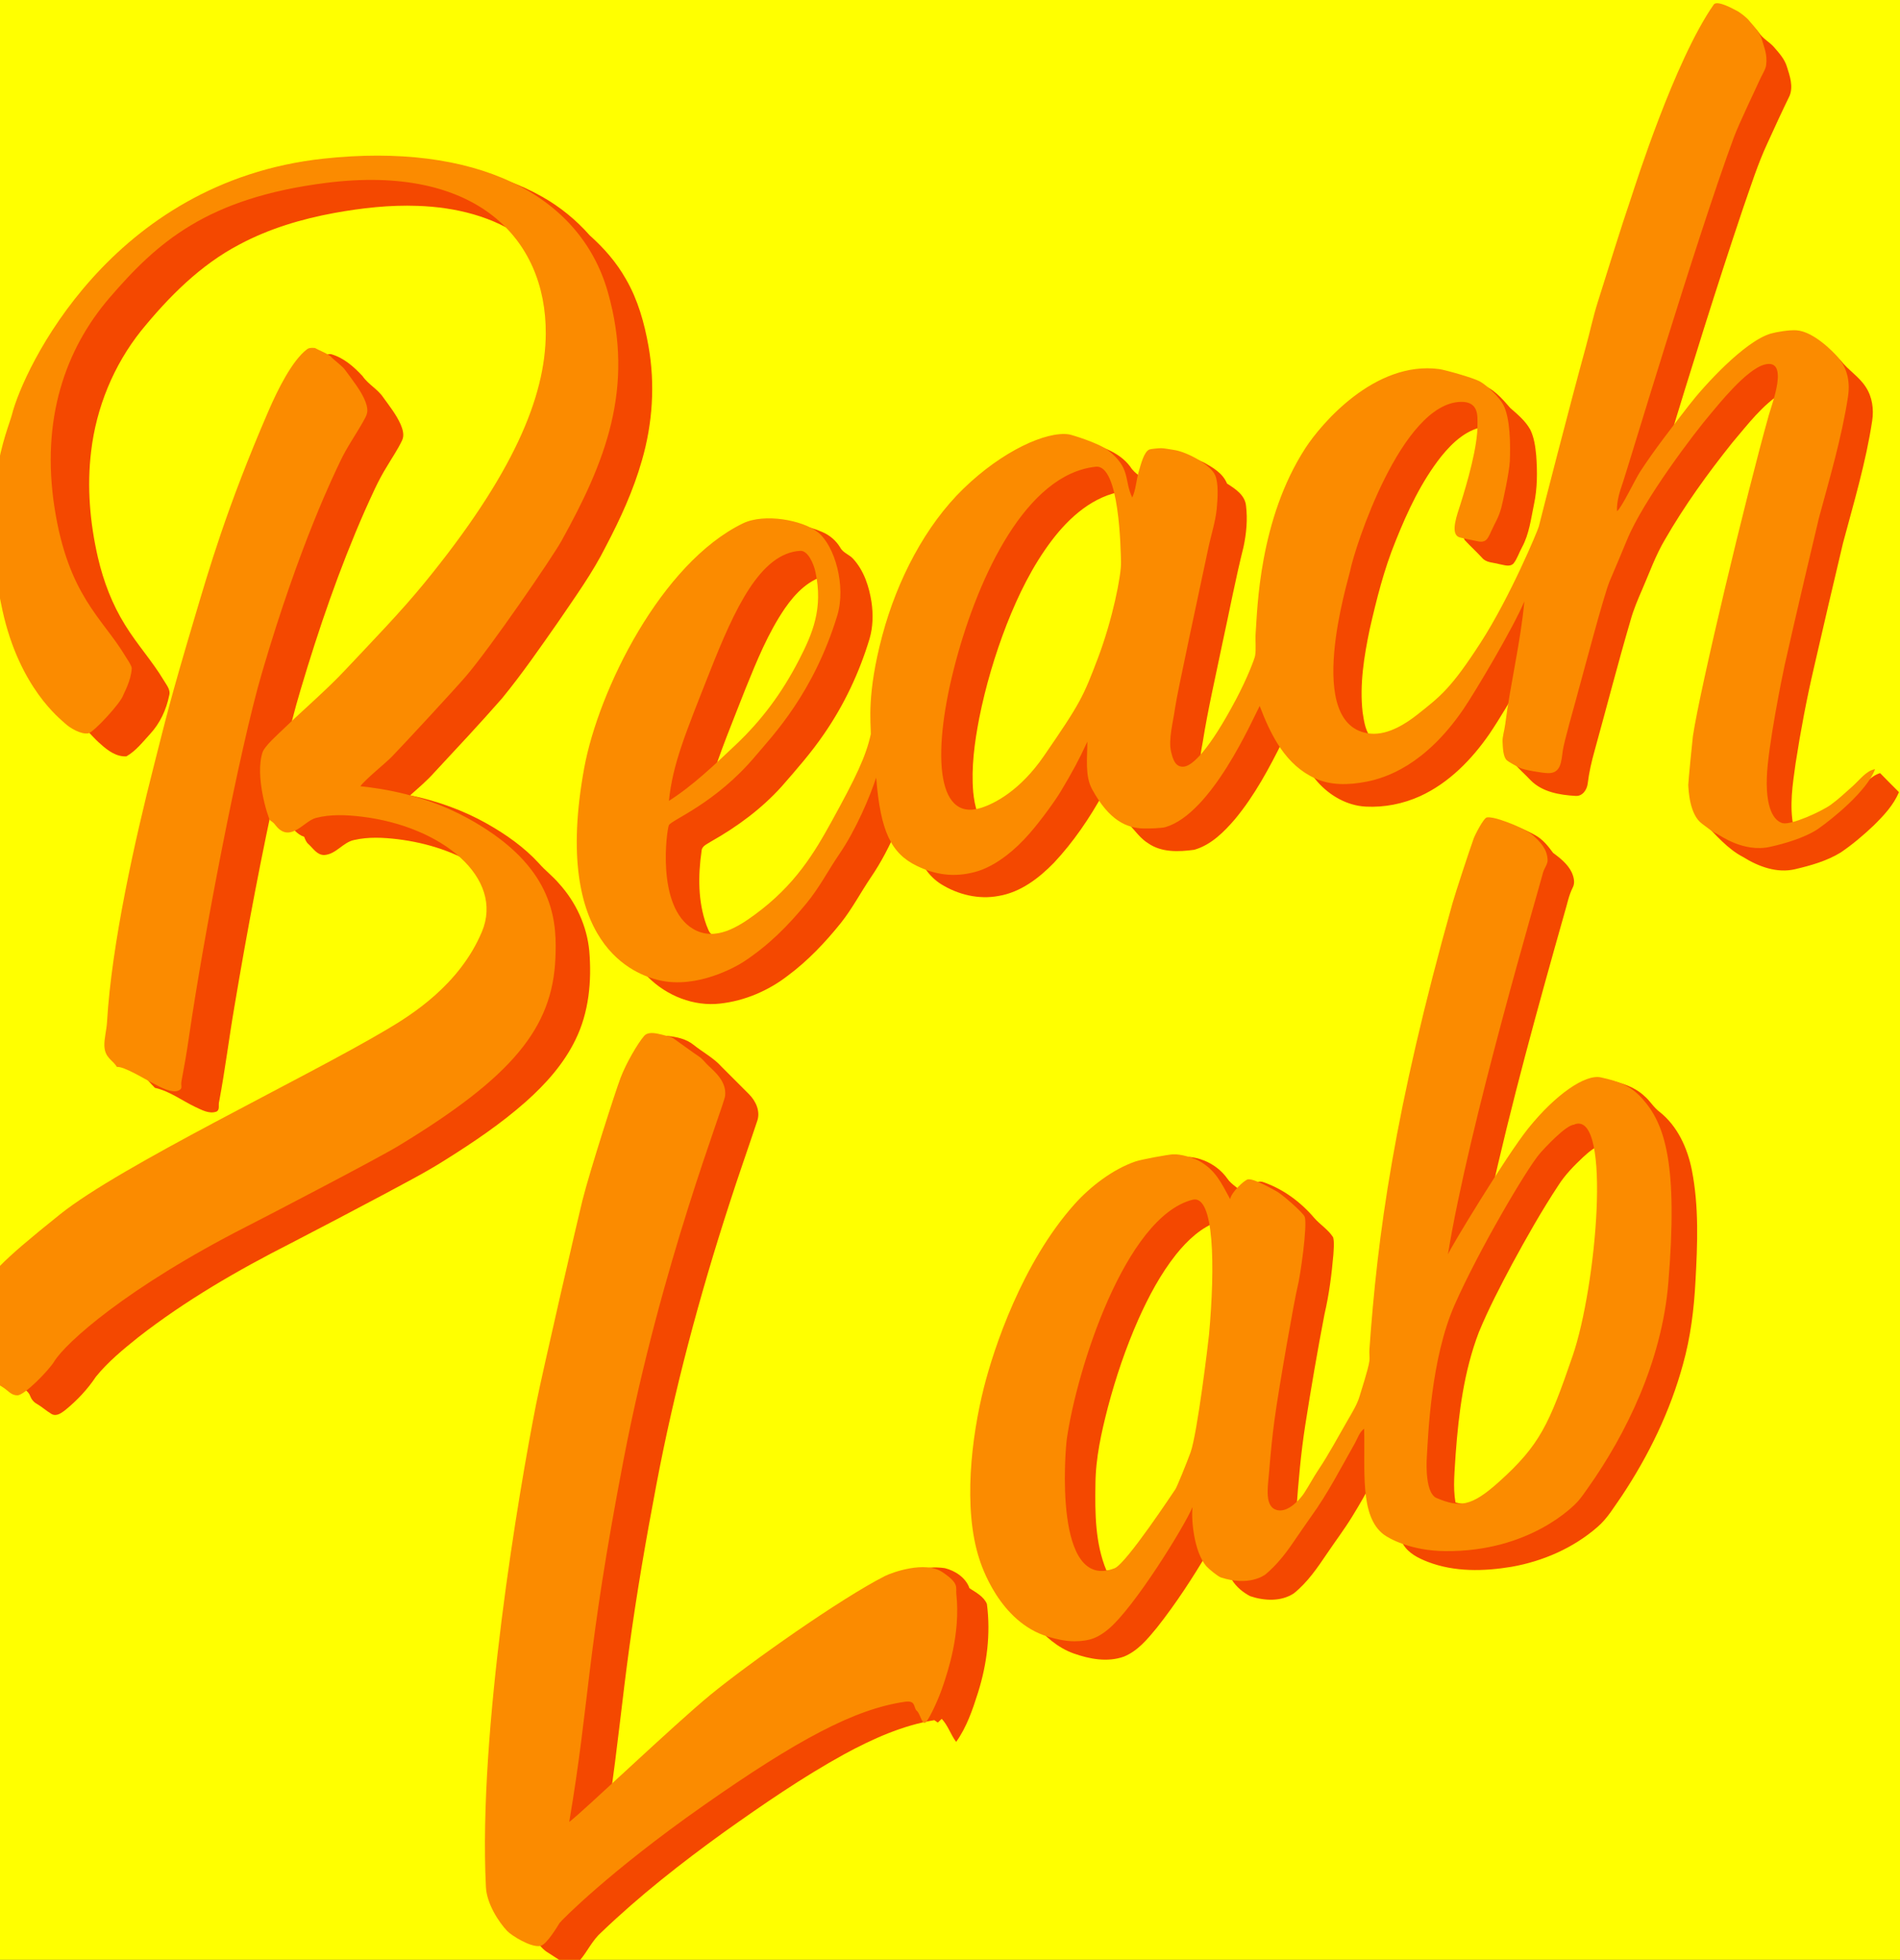 <?xml version="1.0" encoding="UTF-8" standalone="no"?>
<svg
   xmlns:dc="http://purl.org/dc/elements/1.1/"
   xmlns:cc="http://creativecommons.org/ns#"
   xmlns:rdf="http://www.w3.org/1999/02/22-rdf-syntax-ns#"
   xmlns:svg="http://www.w3.org/2000/svg"
   xmlns="http://www.w3.org/2000/svg"
   xmlns:sodipodi="http://sodipodi.sourceforge.net/DTD/sodipodi-0.dtd"
   xmlns:inkscape="http://www.inkscape.org/namespaces/inkscape"
   width="1142pt"
   height="1178pt"
   viewBox="0 0 1142 1178"
   version="1.1"
   id="svg2"
   inkscape:version="0.48.2 r9819"
   sodipodi:docname="Beach Lab summer.svg"
   inkscape:export-filename="/Users/Francisco/Desktop/Beach Lab summer.png"
   inkscape:export-xdpi="31.5382"
   inkscape:export-ydpi="31.5382">
  <rect x="0" y="0" width="1142" height="1178" fill="#333333" stroke="none"/>
  <defs
     id="defs16">
    <clipPath
       id="clipPath3053">
      <path
         id="path3055"
         d="m 0,850.394 1417.323,0 L 1417.323,0 0,0 0,850.394 z" />
    </clipPath>
  </defs>
  <sodipodi:namedview
     pagecolor="#ffffff"
     bordercolor="#666666"
     borderopacity="1"
     objecttolerance="10"
     gridtolerance="10"
     guidetolerance="10"
     inkscape:pageopacity="0"
     inkscape:pageshadow="2"
     inkscape:window-width="1199"
     inkscape:window-height="856"
     id="namedview14"
     showgrid="false"
     inkscape:zoom="0.39"
     inkscape:cx="734.3366"
     inkscape:cy="575.45389"
     inkscape:window-x="9"
     inkscape:window-y="1"
     inkscape:window-maximized="0"
     inkscape:current-layer="svg2" />
  <rect
     style="fill:#ffff00;fill-opacity:1;stroke:#000000;stroke-width:1.25;stroke-miterlimit:4;stroke-opacity:1;stroke-dasharray:none"
     id="rect3172"
     width="1692.157"
     height="1637.255"
     x="-107.843"
     y="-54.951"
     transform="scale(0.8,0.8)" />
  <g
     id="#ffffffff" />
  <g
     id="#000000ff"
     style="fill:#f44800;fill-opacity:1">
    <path
       fill="#000000"
       opacity="1.00"
       d=" M 1033.86 7.86 C 1034.97 6.00 1037.33 6.83 1038.98 7.31 C 1046.01 9.72 1052.80 13.58 1057.24 19.69 C 1059.61 23.32 1063.65 25.25 1066.42 28.50 C 1069.45 32.00 1072.68 35.58 1074.03 40.12 C 1075.80 45.67 1077.93 51.82 1075.66 57.54 C 1071.03 67.03 1066.63 76.64 1062.25 86.25 C 1056.45 98.69 1052.36 111.82 1047.82 124.74 C 1031.55 172.96 1016.49 221.57 1001.63 270.23 C 1010.64 258.72 1019.00 246.67 1028.83 235.82 C 1037.94 225.88 1047.54 216.16 1058.89 208.76 C 1066.15 203.81 1075.19 202.19 1083.84 202.44 C 1092.90 203.88 1100.13 210.37 1106.37 216.67 C 1110.85 222.47 1117.38 226.33 1121.38 232.55 C 1125.32 238.48 1126.35 245.93 1125.29 252.88 C 1121.51 277.87 1114.23 302.12 1107.73 326.49 C 1101.84 351.23 1096.08 376.00 1090.39 400.79 C 1085.90 420.00 1082.25 439.40 1079.24 458.89 C 1077.46 471.54 1075.39 484.53 1078.05 497.21 C 1086.56 495.27 1094.64 491.65 1102.14 487.23 C 1107.34 483.88 1111.77 479.51 1116.39 475.43 C 1120.72 471.60 1124.27 466.45 1130.05 464.69 C 1133.79 468.54 1137.57 472.35 1141.38 476.14 C 1138.08 483.99 1132.14 490.30 1126.16 496.19 C 1119.98 502.06 1113.45 507.59 1106.40 512.38 C 1098.02 517.52 1088.42 520.22 1078.93 522.45 C 1068.04 524.99 1056.97 520.90 1047.80 515.18 C 1038.39 510.31 1031.54 502.05 1024.22 494.64 C 1017.88 485.05 1018.48 472.87 1019.88 461.95 C 1021.42 438.61 1027.38 415.91 1032.26 393.13 C 1042.48 348.29 1053.24 303.57 1065.17 259.16 C 1067.14 251.27 1070.19 243.68 1071.66 235.67 C 1059.26 243.27 1050.47 255.22 1041.16 266.13 C 1026.37 284.65 1012.44 303.95 1000.61 324.51 C 995.06 333.90 991.43 344.22 987.10 354.18 C 984.45 360.30 981.80 366.43 980.04 372.88 C 972.42 398.80 965.71 424.99 958.49 451.03 C 956.66 457.56 955.11 464.16 954.30 470.91 C 953.86 474.67 951.23 478.70 946.97 478.40 C 937.41 477.83 927.03 476.11 920.00 469.00 C 916.61 465.31 912.67 462.11 909.62 458.15 C 907.36 452.31 907.95 445.81 909.37 439.84 C 910.69 429.99 912.33 420.18 914.02 410.39 C 907.95 420.76 901.93 431.18 895.22 441.15 C 884.54 456.58 870.87 470.60 853.62 478.52 C 843.42 483.15 832.10 485.41 820.91 484.83 C 809.70 484.25 799.30 478.29 791.96 469.99 C 790.23 468.02 788.66 465.90 786.56 464.30 C 780.05 459.12 775.17 452.20 771.20 444.96 C 762.97 461.52 754.19 478.03 742.33 492.32 C 735.66 500.09 727.92 507.88 717.81 510.78 C 708.54 512.02 698.16 512.50 690.12 506.87 C 685.38 504.00 682.33 499.29 678.50 495.45 C 671.84 490.67 667.13 483.79 663.21 476.70 C 654.95 491.70 645.25 505.99 633.54 518.52 C 624.45 527.87 613.37 536.35 600.18 538.53 C 588.27 540.79 575.76 537.75 565.57 531.39 C 561.93 529.10 558.83 526.02 556.38 522.50 C 554.78 520.10 552.13 518.79 550.06 516.89 C 544.54 512.02 541.29 505.16 539.15 498.25 C 534.72 508.36 529.68 518.25 523.43 527.37 C 517.33 536.40 512.26 546.11 505.48 554.67 C 496.05 566.43 485.59 577.48 473.46 586.49 C 461.77 595.51 447.65 601.55 432.95 603.20 C 417.05 605.07 400.86 598.58 389.62 587.42 C 386.90 584.77 384.76 581.58 381.76 579.23 C 369.77 569.24 362.72 554.50 359.31 539.51 C 354.74 519.32 355.58 498.34 358.31 477.95 C 362.58 443.69 375.87 411.09 393.32 381.50 C 406.24 360.16 421.91 339.86 442.46 325.36 C 449.30 320.83 456.50 315.96 464.91 315.20 C 474.84 314.15 485.08 315.75 494.23 319.77 C 498.66 321.65 502.46 324.89 504.97 329.02 C 506.64 332.37 510.62 333.30 512.95 336.06 C 519.34 343.14 522.37 352.60 523.82 361.86 C 524.88 369.22 524.74 376.86 522.62 384.03 C 516.48 404.33 507.33 423.74 495.27 441.19 C 487.63 452.39 478.66 462.59 469.76 472.79 C 457.73 486.14 443.10 496.92 427.50 505.73 C 425.28 507.28 421.84 508.32 421.68 511.50 C 419.54 526.28 419.49 541.87 424.60 556.08 C 425.66 558.29 426.16 561.52 429.01 562.09 C 437.33 565.23 446.39 562.04 453.63 557.66 C 467.96 548.78 480.66 537.24 490.78 523.75 C 500.77 510.47 508.31 495.60 516.18 481.02 C 522.27 469.16 528.66 457.13 531.31 443.94 C 530.87 431.57 531.18 419.11 533.43 406.90 C 539.59 371.52 553.18 336.85 575.94 308.79 C 588.21 293.95 603.30 281.31 620.37 272.34 C 629.51 267.86 639.59 263.38 649.99 264.75 C 660.61 267.94 672.45 271.18 679.38 280.55 C 682.04 284.93 687.06 286.97 690.15 291.01 C 691.91 285.21 692.49 278.32 697.03 273.91 C 705.77 271.59 715.24 273.88 723.19 277.82 C 728.83 280.84 734.97 284.40 737.49 290.63 C 742.40 293.79 748.29 297.54 748.92 303.94 C 749.94 312.23 749.15 320.70 747.40 328.84 C 742.57 348.14 738.89 367.70 734.63 387.13 C 730.59 406.75 726.04 426.28 722.90 446.07 C 721.88 451.45 720.95 456.88 721.09 462.38 C 728.45 457.27 733.37 449.57 738.21 442.21 C 746.56 428.73 754.15 414.68 759.69 399.80 C 761.34 395.73 760.77 391.27 760.80 387.00 C 762.02 351.04 767.67 314.20 784.99 282.19 C 793.08 266.99 804.63 253.76 818.04 243.03 C 830.32 233.33 845.09 225.81 860.98 225.16 C 870.94 224.50 880.43 228.09 889.77 231.00 C 897.42 233.18 902.76 239.46 907.76 245.24 C 912.20 249.11 916.88 253.00 919.77 258.23 C 922.14 263.08 922.84 268.53 923.35 273.85 C 924.04 283.57 924.08 293.43 922.03 303.00 C 920.20 311.76 919.16 320.91 914.84 328.90 C 913.04 332.12 912.00 335.79 909.69 338.71 C 907.33 341.06 903.82 339.48 901.01 339.05 C 897.53 338.05 893.26 338.30 890.77 335.24 C 887.40 331.55 883.65 328.21 880.29 324.52 C 878.74 321.54 879.74 318.00 880.39 314.90 C 885.98 295.75 893.17 276.51 893.15 256.30 C 881.88 257.66 873.11 265.87 866.27 274.33 C 854.30 289.51 846.03 307.22 838.88 325.08 C 831.87 342.21 827.38 360.19 823.27 378.19 C 819.87 394.52 817.14 411.32 818.99 428.02 C 819.74 432.80 820.40 437.97 823.05 442.08 C 831.93 445.81 841.86 442.45 849.60 437.62 C 856.65 433.15 863.04 427.71 869.32 422.24 C 880.05 412.38 887.96 400.00 895.85 387.87 C 908.09 368.26 918.11 347.34 927.20 326.12 C 930.34 319.40 931.47 312.02 933.45 304.94 C 943.17 266.52 953.56 228.27 963.54 189.93 C 968.14 174.87 972.88 159.86 977.63 144.86 C 988.77 110.43 1000.00 75.92 1014.91 42.90 C 1020.45 30.84 1026.27 18.80 1033.86 7.86 M 632.05 325.00 C 620.55 340.23 612.10 357.51 605.13 375.20 C 597.99 393.57 592.38 412.55 588.52 431.88 C 585.75 446.39 583.71 461.24 584.95 476.04 C 585.40 480.29 586.04 484.59 587.59 488.60 C 591.99 490.00 596.76 488.24 600.91 486.60 C 615.68 480.24 627.21 468.18 635.99 454.97 C 644.64 442.08 653.94 429.45 660.19 415.15 C 669.25 393.96 676.38 371.84 679.92 349.04 C 681.06 342.43 680.42 335.72 680.17 329.07 C 679.51 317.70 678.55 306.24 675.38 295.25 C 657.23 297.90 642.74 310.87 632.05 325.00 M 471.73 365.70 C 461.61 380.55 454.83 397.33 448.11 413.91 C 440.64 433.10 432.61 452.12 426.61 471.85 C 426.83 471.80 427.26 471.71 427.48 471.66 C 443.91 457.11 460.67 442.50 473.43 424.48 C 482.12 412.25 489.53 399.06 495.23 385.18 C 500.35 372.70 501.31 358.70 498.14 345.60 C 486.65 347.61 478.08 356.50 471.73 365.70 Z"
       id="path6"
       style="fill:#f44800;fill-opacity:1" />
    <path
       fill="#000000"
       opacity="1.00"
       d=" M 155.92 110.87 C 182.18 101.42 210.23 97.96 238.03 97.93 C 268.23 98.07 299.24 103.17 325.80 118.21 C 336.60 124.29 346.32 132.22 354.50 141.52 C 363.04 149.10 370.62 157.84 376.24 167.82 C 383.44 180.21 387.32 194.20 389.80 208.22 C 393.84 230.98 392.25 254.59 385.82 276.76 C 380.71 294.73 372.88 311.79 364.21 328.29 C 356.21 344.29 345.69 358.80 335.67 373.56 C 324.72 389.22 313.85 404.97 301.75 419.76 C 288.54 434.85 274.83 449.48 261.18 464.16 C 256.70 469.21 251.55 473.57 246.51 478.04 C 262.68 481.39 278.43 487.00 292.82 495.15 C 304.22 501.62 315.12 509.26 323.98 518.98 C 327.70 523.23 332.27 526.66 335.92 530.98 C 346.09 542.14 352.78 556.50 354.19 571.58 C 355.72 589.65 354.00 608.51 345.88 624.97 C 338.90 639.40 328.02 651.55 316.12 662.14 C 301.28 675.29 284.79 686.43 268.02 696.95 C 255.81 704.74 242.89 711.32 230.16 718.20 C 211.85 727.95 193.49 737.59 175.08 747.13 C 142.92 763.47 111.49 781.63 83.00 803.86 C 73.99 811.09 64.95 818.50 57.64 827.51 C 52.66 835.02 46.42 841.65 39.45 847.36 C 37.12 849.14 34.14 851.57 31.06 849.95 C 27.95 848.13 25.29 845.63 22.16 843.83 C 20.21 842.77 18.85 841.01 18.08 838.96 C 16.77 835.35 12.72 834.18 9.96 831.96 C 6.95 830.06 6.88 826.04 4.55 823.59 C 3.22 821.77 0.74 820.43 0.76 817.93 C 0.98 806.31 0.30 794.67 0.84 783.06 C 1.22 774.50 6.79 767.39 12.56 761.54 C 22.42 751.68 33.37 742.99 44.15 734.17 C 57.50 723.06 72.44 714.10 87.36 705.29 C 123.49 684.29 160.73 665.30 197.58 645.61 C 214.90 636.31 232.28 627.09 249.03 616.77 C 268.32 604.79 286.02 589.03 296.50 568.58 C 301.32 559.94 304.05 549.61 301.14 539.86 C 299.03 533.17 295.91 526.01 289.56 522.35 C 274.58 512.25 256.91 506.64 239.08 504.43 C 230.38 503.40 221.45 502.92 212.85 504.90 C 206.11 506.28 202.03 513.44 194.98 513.92 C 190.68 514.04 188.29 510.04 185.51 507.47 C 184.07 506.33 183.46 504.58 182.81 502.95 C 178.56 501.66 176.08 497.84 173.03 494.91 C 169.48 486.48 168.04 477.26 167.24 468.19 C 157.22 513.50 148.60 559.13 140.92 604.90 C 137.65 623.94 135.29 643.13 131.72 662.12 C 131.06 664.13 132.41 667.25 129.91 668.22 C 125.66 669.61 121.38 667.20 117.61 665.47 C 109.45 661.60 102.04 655.85 93.10 653.87 C 90.21 650.73 86.84 647.81 85.51 643.60 C 84.37 643.31 83.24 643.03 82.10 642.74 C 77.96 638.94 73.32 634.24 74.47 628.05 C 76.44 615.74 76.62 603.24 78.32 590.89 C 84.28 543.06 95.38 496.06 107.32 449.42 C 115.78 415.28 125.96 381.61 136.11 347.94 C 145.73 316.71 157.15 286.05 169.97 255.99 C 175.62 242.88 181.33 229.48 190.46 218.36 C 192.80 215.92 195.22 212.36 199.08 212.89 C 206.63 215.06 212.68 220.43 217.92 226.07 C 221.33 231.08 227.04 233.87 230.39 238.92 C 234.14 244.13 238.20 249.22 240.82 255.12 C 242.07 258.10 243.15 261.60 241.68 264.70 C 239.05 270.23 235.56 275.29 232.46 280.55 C 227.20 288.96 223.32 298.11 219.23 307.11 C 203.91 341.97 191.54 378.04 180.69 414.51 C 177.07 426.51 174.09 438.69 171.15 450.86 C 187.17 433.95 205.55 419.42 221.22 402.16 C 239.70 382.56 258.36 363.05 274.72 341.62 C 294.01 316.71 312.01 290.43 324.52 261.39 C 334.12 238.99 339.94 214.28 336.72 189.85 C 335.09 177.12 330.93 164.63 324.01 153.78 C 321.59 150.07 319.15 146.19 315.38 143.70 C 296.91 130.03 273.65 124.51 250.98 123.74 C 234.24 123.12 217.50 125.01 201.04 127.99 C 181.23 131.62 161.66 137.45 143.85 146.98 C 120.36 159.29 101.41 178.44 84.82 198.80 C 68.30 219.52 57.87 244.94 54.78 271.24 C 52.17 292.57 54.05 314.27 58.87 335.16 C 62.18 349.41 67.44 363.28 75.22 375.71 C 82.28 387.23 91.45 397.28 98.40 408.87 C 100.03 411.70 102.74 414.59 101.66 418.14 C 99.95 426.63 96.13 434.80 90.21 441.18 C 85.81 445.97 81.68 451.35 75.98 454.62 C 70.04 454.98 64.82 451.17 60.62 447.36 C 56.65 444.01 53.41 439.94 49.68 436.37 C 37.63 425.81 28.70 412.07 22.39 397.44 C 15.20 380.87 11.70 362.98 9.44 345.14 C 5.80 315.61 7.97 285.12 18.01 256.98 C 24.42 233.37 36.53 211.69 50.63 191.84 C 76.77 155.35 113.36 125.81 155.92 110.87 Z"
       id="path8"
       style="fill:#f44800;fill-opacity:1" />
    <path
       fill="#000000"
       opacity="1.00"
       d=" M 897.59 494.55 C 898.90 492.87 901.30 493.88 903.05 494.08 C 910.02 495.83 916.75 498.62 923.00 502.15 C 927.37 504.62 930.56 508.59 933.46 512.60 C 937.82 515.84 942.29 519.36 944.70 524.38 C 945.93 527.19 946.83 530.59 945.30 533.48 C 942.88 538.23 941.97 543.53 940.41 548.59 C 924.21 605.84 908.32 663.23 895.46 721.35 C 905.08 706.45 914.17 691.14 925.32 677.31 C 933.08 668.11 941.73 659.39 952.13 653.18 C 956.57 650.69 961.63 648.21 966.88 649.21 C 974.55 650.81 982.45 653.24 988.29 658.73 C 991.73 661.57 993.88 665.67 997.50 668.31 C 1008.26 676.83 1014.23 689.99 1016.87 703.19 C 1021.21 725.18 1020.30 747.78 1019.07 770.03 C 1018.20 786.88 1016.13 803.72 1011.57 820.00 C 1003.91 848.15 991.01 874.71 974.91 898.98 C 970.27 905.54 966.20 912.70 960.01 917.96 C 945.54 930.52 927.36 938.40 908.59 941.74 C 891.92 944.51 874.24 944.95 858.23 938.80 C 852.46 936.55 846.42 933.59 843.23 927.99 C 841.66 924.14 837.14 923.36 834.68 920.29 C 827.06 911.81 826.38 899.71 825.76 888.89 C 821.57 896.54 817.33 904.15 812.73 911.56 C 808.08 919.15 802.69 926.24 797.73 933.62 C 791.87 942.28 785.89 951.14 777.64 957.73 C 769.95 962.81 759.81 962.24 751.39 959.39 C 747.05 957.11 743.06 953.83 740.47 949.62 C 738.79 946.90 735.68 945.62 733.45 943.45 C 729.93 940.57 728.03 936.33 726.44 932.20 C 717.01 948.18 706.85 963.79 695.34 978.36 C 689.76 985.13 683.88 992.33 675.54 995.73 C 665.66 999.28 654.79 997.20 645.17 993.78 C 635.58 990.31 627.80 983.34 621.34 975.64 C 602.21 959.99 592.79 935.20 591.22 911.04 C 588.91 876.34 595.27 841.44 606.68 808.74 C 616.33 781.42 629.00 754.83 647.00 731.99 C 656.81 719.41 669.08 708.46 683.62 701.69 C 690.63 698.27 698.47 697.38 706.04 695.94 C 717.76 693.34 730.71 698.59 737.64 708.34 C 740.23 712.25 744.81 714.14 747.63 717.88 C 750.81 714.67 754.22 708.64 759.52 710.61 C 771.41 714.79 781.83 722.52 789.95 732.09 C 793.52 736.16 798.39 739.08 801.30 743.74 C 802.09 747.12 801.57 750.65 801.43 754.10 C 800.40 766.13 798.83 778.16 796.09 789.94 C 791.81 812.17 788.00 834.48 784.49 856.84 C 781.88 873.62 780.42 890.56 779.19 907.48 C 788.24 903.07 792.21 893.38 797.32 885.36 C 803.02 876.87 807.98 867.92 813.00 859.01 C 816.60 852.43 821.05 846.20 823.15 838.91 C 825.07 832.35 827.41 825.86 828.62 819.11 C 828.68 807.39 830.00 795.71 830.97 784.03 C 838.22 702.56 856.42 622.52 878.57 543.93 C 881.90 532.93 885.55 522.04 889.19 511.14 C 891.08 505.22 893.72 499.44 897.59 494.55 M 951.52 695.54 C 946.02 700.71 940.67 706.15 936.61 712.56 C 926.55 727.83 917.54 743.77 908.83 759.83 C 901.69 773.24 894.65 786.74 888.85 800.79 C 879.91 824.18 876.74 849.28 874.92 874.10 C 874.40 883.73 873.17 893.46 874.81 903.06 C 879.39 904.24 884.35 904.70 888.84 902.89 C 896.31 899.96 902.26 894.35 908.14 889.07 C 916.88 881.06 925.05 872.24 931.00 861.92 C 938.28 849.31 942.97 835.45 947.79 821.78 C 956.27 798.42 959.98 773.66 962.64 749.05 C 964.38 728.93 965.98 708.40 962.06 688.43 C 957.90 689.70 954.67 692.69 951.52 695.54 M 706.92 753.95 C 697.49 765.83 690.35 779.34 684.18 793.14 C 676.65 810.17 670.66 827.87 665.90 845.86 C 662.00 860.94 658.54 876.30 658.42 891.96 C 658.13 909.41 658.21 927.58 665.02 943.96 C 668.23 944.45 671.55 944.50 674.67 943.47 C 679.21 942.31 681.89 938.13 684.85 934.85 C 695.03 922.17 704.23 908.73 713.14 895.14 C 718.43 883.52 723.64 871.62 725.33 858.85 C 729.69 831.74 733.80 804.49 734.78 777.02 C 735.21 762.65 735.51 748.10 732.70 733.93 C 722.15 737.52 713.78 745.42 706.92 753.95 Z"
       id="path10"
       style="fill:#f44800;fill-opacity:1" />
    <path
       fill="#000000"
       opacity="1.00"
       d=" M 394.55 626.53 C 395.97 624.33 398.13 622.25 400.99 622.66 C 406.60 623.20 412.52 624.41 416.97 628.10 C 422.54 632.53 428.99 635.90 433.77 641.25 C 439.25 646.77 444.79 652.23 450.25 657.75 C 454.40 661.94 457.24 668.23 455.03 674.08 C 449.53 690.60 443.71 707.00 438.39 723.58 C 420.38 779.06 405.24 835.53 394.43 892.86 C 388.24 925.43 382.60 958.10 378.15 990.95 C 374.03 1020.97 371.08 1051.13 366.66 1081.11 C 388.20 1061.39 409.34 1041.24 431.40 1022.11 C 444.75 1010.77 458.94 1000.46 473.15 990.24 C 492.63 976.45 512.33 962.89 533.05 951.02 C 543.40 944.84 555.70 940.80 567.83 942.54 C 574.12 944.08 580.51 948.28 582.70 954.63 C 586.60 957.18 591.27 959.56 593.18 964.08 C 595.53 982.00 593.22 1000.27 587.81 1017.45 C 584.56 1027.72 581.01 1038.16 574.70 1047.00 C 571.39 1042.63 569.82 1037.15 566.03 1033.14 C 565.44 1033.70 564.27 1034.82 563.68 1035.38 C 563.15 1035.01 562.09 1034.28 561.56 1033.92 C 542.36 1037.08 524.41 1045.19 507.42 1054.41 C 482.26 1068.27 458.58 1084.60 435.19 1101.22 C 409.45 1119.81 384.39 1139.45 361.46 1161.44 C 356.15 1166.07 353.24 1172.64 348.78 1178.00 L 336.08 1178.00 C 333.84 1176.56 331.60 1175.13 329.38 1173.66 C 323.87 1170.47 321.61 1163.91 315.99 1160.83 C 307.66 1152.92 301.74 1141.69 301.75 1130.02 C 300.69 1102.52 301.82 1074.98 303.80 1047.54 C 306.54 1010.53 310.94 973.66 316.26 936.93 C 321.30 902.86 326.79 868.83 333.83 835.10 C 339.81 807.68 346.09 780.32 352.39 752.96 C 355.95 737.86 359.10 722.64 363.62 707.78 C 368.90 689.95 374.49 672.21 380.39 654.57 C 383.63 644.57 388.59 635.17 394.55 626.53 Z"
       id="path12"
       style="fill:#f44800;fill-opacity:1" />
  </g>
  <g
     id="layer1"
     transform="matrix(11.929,0,0,11.893,-33.729,-11338.452)"
     style="fill:#fb8b00;fill-opacity:1">
    <g
       id="g3047"
       transform="matrix(0.132,0,0,-0.132,-43.284,1058.062)"
       style="fill:#fb8b00;fill-opacity:1">
      <g
         id="g3049"
         style="fill:#fb8b00;fill-opacity:1">
        <g
           id="g3051"
           clip-path="url(#clipPath3053)"
           style="fill:#fb8b00;fill-opacity:1">
          <g
             id="g3057"
             transform="translate(630.105,507.886)"
             style="fill:#fb8b00;fill-opacity:1">
            <path
               style="fill:#fb8b00;fill-opacity:1;fill-rule:evenodd;stroke:none"
               id="path3059"
               d="m 0,0 c 9.83,9.318 17.601,19.694 24.186,32.5 5.185,10.085 9.318,19.73 6.298,33.76 -0.673,3.128 -2.869,8.238 -5.794,8.062 C 9.389,73.402 -0.376,52.052 -9.852,27.98 -19.327,3.908 -23.975,-7.291 -25.446,-21.415 -16.401,-15.652 -8.085,-7.664 0,0 m 83.989,31.726 c -8.865,-33.299 -7.926,-61.422 9.741,-55.808 5.155,1.638 14.86,6.604 23.925,19.799 14.093,20.513 15.049,22.722 20.659,37.539 5.611,14.816 8.967,31.844 8.818,36.783 -0.148,4.9 -0.562,37.449 -9.646,36.483 C 111.067,103.716 92.854,65.026 83.989,31.726 m 252.456,57.749 c 1.797,1.324 6.881,12.129 8.818,15.117 5.635,8.689 12.178,17.03 18.644,25.446 5.749,7.481 21.249,24.533 31.241,27.461 2.08,0.61 7.081,1.461 9.825,1.26 6.435,-0.473 13.87,-8.049 15.847,-10.38 2.957,-3.486 4.833,-8.34 3.805,-15.066 -2.408,-15.738 -7.206,-31.957 -11.086,-46.357 -0.322,-1.195 -10.101,-42.788 -13.101,-56.435 -0.753,-3.421 -6.442,-31.354 -6.802,-43.081 -0.431,-14.04 3.954,-16.855 6.046,-17.384 3.183,-0.805 14.627,4.338 18.392,7.054 2.864,2.067 5.359,4.46 8.113,6.899 2.89,2.558 5.428,6.194 8.767,6.706 -3.072,-8.441 -16.611,-19.255 -21.565,-22.722 -0.682,-0.479 -5.613,-4.128 -18.493,-7.007 -10.192,-2.277 -19.16,4.461 -20.407,5.039 -1.974,0.914 -3.548,2.349 -5.543,3.78 -4.843,3.471 -5.191,12.972 -5.291,14.863 -0.047,0.873 1.613,17.618 1.763,18.645 2.649,18.011 20.357,92.188 28.973,122.946 1.222,4.358 7.948,21.747 -1.511,19.399 -7.1,-1.762 -18.151,-15.91 -20.911,-19.148 -5.585,-6.549 -25.45,-32.618 -31.745,-48.12 -2.18,-5.369 -4.381,-10.448 -6.55,-15.619 -2.256,-5.379 -10.069,-35.198 -12.597,-44.343 -1.018,-3.683 -4.884,-17.502 -5.29,-20.407 -0.627,-4.482 -0.701,-8.995 -5.794,-8.818 -2.296,0.08 -9.1,1.245 -10.677,2.029 -0.979,0.487 -4.282,2.254 -5.012,2.984 -1.271,1.271 -1.441,4.488 -1.539,7.094 -0.07,1.881 0.711,4.17 1.008,6.551 1.885,15.118 5.967,31.904 7.307,47.113 -4.084,-9.906 -18.834,-34.807 -23.401,-41.482 -14.488,-21.175 -29.358,-26.104 -36.813,-27.551 -7.166,-1.389 -13.772,-1.425 -19.651,1.26 -11.121,5.079 -16.681,15.974 -21.164,27.714 -2.877,-5.479 -18.356,-41.268 -36.04,-46.407 -1.198,-0.349 -6.179,-0.573 -8.313,-0.505 -6.218,0.203 -13.012,2.797 -19.651,15.117 -2.673,4.96 -1.809,11.528 -1.764,18.14 -3.072,-6.684 -5.784,-11.755 -10.172,-19.068 -1.877,-3.129 -6.99,-10.448 -11.998,-16.204 -5.009,-5.756 -12.534,-12.406 -20.659,-14.613 -8.125,-2.205 -15.253,-1.069 -22.171,2.269 -9.896,4.772 -13.971,13.193 -15.611,33.844 -2.323,-7.112 -7.628,-19.871 -14.116,-29.348 -4.198,-6.131 -7.43,-12.63 -12.631,-18.945 -7.054,-8.566 -14.142,-15.743 -23.651,-22.083 -3.012,-2.008 -18.09,-10.642 -32.525,-7.188 -8.704,2.082 -41.044,13.04 -28.522,81.279 5.471,29.82 29.347,78.384 60.552,93.614 8.204,4.005 22.878,1.234 28.604,-3.343 6.528,-5.216 10.865,-20.677 7.43,-31.948 C 29.732,19.73 14.294,3.739 7.558,-4.283 c -15.26,-18.173 -31.889,-24.329 -33.012,-26.432 -0.751,-1.406 -5.048,-31.309 9.287,-39.749 8.446,-4.972 17.401,1.011 23.473,5.464 15.458,11.334 22.804,23.789 29.378,35.758 9.188,16.73 13.085,24.85 14.942,33.394 0,4.459 -1.568,15.439 4.376,37.729 5.711,21.42 16.471,42.104 30.958,56.221 14.893,14.511 31.671,22.079 40.269,20.814 1.081,-0.16 11.295,-3.291 14.864,-6.047 8.908,-6.877 6.112,-11.505 9.322,-18.14 1.433,3.094 1.449,6.424 2.519,10.078 0.769,2.621 1.989,7.518 4.031,8.314 0.666,0.259 3.818,0.507 4.535,0.504 0.841,-0.004 3.808,-0.493 5.292,-0.756 4.704,-0.837 13.719,-5.59 15.368,-9.826 1.143,-2.939 0.94,-8.087 0.504,-12.597 -0.482,-4.973 -2.172,-10.08 -3.276,-15.368 C 177.373,60.642 168.477,19.567 167.792,14.36 167.08,8.956 165.068,1.979 166.28,-2.771 c 0.618,-2.426 1.465,-5.833 4.786,-5.543 3.322,0.29 9.658,6.302 19.916,25.676 4.459,8.42 7.1,15.61 7.307,16.7 0.497,2.63 -0.002,5.73 0.252,9.07 0.657,8.666 1.203,43.128 19.034,70.618 5.888,9.078 26.376,33.434 51.005,30.158 2.068,-0.276 12.937,-3.267 15.619,-4.787 2.96,-1.677 7.487,-6.281 8.819,-8.818 2.771,-5.277 2.766,-15.568 2.52,-21.667 -0.165,-4.082 -2.728,-15.929 -3.276,-17.888 -1.111,-3.969 -2.21,-5.333 -3.78,-8.817 -1.506,-3.345 -2.094,-4.806 -6.046,-3.779 -1.036,0.268 -5.812,1.108 -6.551,1.511 -3.066,1.679 -0.412,8.639 0.757,12.345 2.596,8.239 6.697,22.358 6.55,30.737 -0.047,2.662 0.763,8.751 -6.292,8.617 -22.793,-0.429 -40.707,-56.197 -42.332,-64.799 -0.576,-3.053 -18.247,-59.771 7.809,-62.23 6.949,-0.655 14.086,4.284 17.888,7.306 8.838,7.025 12.802,9.951 24.101,27.486 11.298,17.534 21.911,43.099 22.257,44.569 0.716,3.06 12.458,48.848 17.887,68.528 1.574,5.707 2.766,11.518 4.534,17.132 4.223,13.398 8.521,27.565 13.101,41.065 0.94,2.77 16.262,51.641 31.242,73.063 1.318,1.886 8.074,-2.048 8.566,-2.267 1.186,-0.531 4.037,-2.677 5.039,-4.031 0.617,-0.835 3.939,-4.023 4.861,-7.413 0.749,-2.757 2.055,-5.353 1.531,-9.48 -0.224,-1.767 -1.647,-3.741 -2.519,-5.795 -0.833,-1.96 -7.803,-16.43 -9.826,-21.919 -14.204,-38.543 -40.468,-126.589 -42.326,-132.016 -1.21,-3.535 -2.42,-7.182 -2.268,-11.086"
               inkscape:connector-curvature="0" />
          </g>
          <g
             id="g3061"
             transform="translate(486.874,492.084)"
             style="fill:#fb8b00;fill-opacity:1">
            <path
               style="fill:#fb8b00;fill-opacity:1;fill-rule:evenodd;stroke:none"
               id="path3063"
               d="m 0,0 c 19.983,-2.158 35.122,-7.952 48.462,-16.762 26.253,-17.337 26.504,-36.471 26,-49 -1.077,-26.787 -16.428,-45.512 -60,-72 -7.884,-4.794 -49.146,-26.361 -57.64,-30.698 -46.21,-23.597 -69.418,-44.771 -73.699,-51.831 -2.066,-3.404 -11.266,-12.857 -13.976,-12.917 -2.103,-0.047 -3.219,1.34 -4.787,2.519 -1.415,1.064 -3.201,1.852 -4.283,3.023 -0.938,1.018 -1.111,2.875 -2.267,4.283 -1.232,1.499 -2.444,2.187 -2.771,3.527 -0.289,1.181 0.32,2.696 0.252,4.535 -0.139,3.688 -0.669,17.918 0.385,21.256 2.06,6.527 6.321,11.363 29.688,30.142 23.368,18.778 92.845,51.806 124.785,70.798 9.163,5.448 27.677,16.963 36.245,37.375 8.646,20.599 -15.108,40.37 -45.819,44.085 -6.032,0.729 -12.03,0.969 -17.585,-0.496 -4.43,-1.167 -9.395,-9.263 -14.731,-3.543 -0.377,0.405 -0.824,1.064 -1.259,1.512 -0.597,0.613 -1.322,0.962 -1.512,1.259 -0.897,1.408 -5.78,16.867 -2.821,25.902 0.766,2.34 5.364,6.411 7.795,8.769 8.226,7.976 16.584,15.056 23.934,22.926 10.279,11.004 20.842,21.839 30.072,33.164 33.922,41.62 46.188,71.222 46.311,95.499 0.183,36.411 -26.654,64.929 -83.793,57.683 -45.524,-5.772 -64.524,-22.772 -82.755,-44.044 -16.939,-19.763 -26.188,-46.659 -20.959,-80.356 5.23,-33.697 18.286,-42.219 26.946,-56.694 0.654,-1.092 2.566,-3.805 2.52,-4.787 -0.219,-4.676 -3.088,-9.718 -3.276,-10.33 -0.879,-2.865 -11.198,-14.181 -13.333,-14.561 -2.719,-0.484 -7.027,2.062 -8.818,3.78 -1.7,1.629 -17.394,13.484 -23.917,43.295 -9.645,44.071 2.182,69.227 3.602,74.912 4.306,17.238 37.6,89.201 118.918,98.053 57.515,6.261 97.783,-13.164 108.548,-51.04 C 104.967,152.28 93.287,123.801 76.812,93.985 73.197,87.442 49.487,52.817 40.289,42.087 35.714,36.75 16.884,16.347 12.071,11.351 9.684,8.872 1.983,2.695 0,0"
               inkscape:connector-curvature="0" />
          </g>
          <g
             id="g3065"
             transform="translate(469.526,659.88)"
             style="fill:#fb8b00;fill-opacity:1">
            <path
               style="fill:#fb8b00;fill-opacity:1;fill-rule:evenodd;stroke:none"
               id="path3067"
               d="m 0,0 c 1.213,-0.735 5.482,-2.407 6.298,-3.527 0.396,-0.543 4.219,-3.51 4.989,-4.56 3.06,-4.173 6.674,-8.736 8.08,-12.66 1.311,-3.66 0.505,-4.864 -1.008,-7.558 -2.789,-4.966 -6.302,-9.927 -8.818,-15.368 -1.892,-4.092 -15.147,-30.776 -29.729,-80.621 -8.728,-29.832 -22.502,-102.097 -27.954,-139.996 -0.847,-5.892 -1.836,-11.48 -2.771,-16.377 -0.363,-1.902 0.417,-2.494 -0.504,-3.274 -2.611,-2.211 -8.888,1.691 -11.085,2.772 -1.798,0.882 -10.548,6.277 -13.068,5.881 -1.538,2.634 -4.607,3.438 -4.787,8.063 -0.109,2.787 0.831,6.015 1.007,9.069 1.742,30.123 10.804,70.387 17.877,98.174 4.708,18.501 5.992,24.539 15.62,56.939 5.167,17.391 12.067,41.69 28.163,78.985 3.549,8.223 8.995,19.206 14.667,23.555 C -2.404,-0.029 -1.711,0.125 0,0"
               inkscape:connector-curvature="0" />
          </g>
          <g
             id="g3069"
             transform="translate(756.548,242.16)"
             style="fill:#fb8b00;fill-opacity:1">
            <path
               style="fill:#fb8b00;fill-opacity:1;fill-rule:evenodd;stroke:none"
               id="path3071"
               d="m 0,0 c -0.586,-4.123 -5.201,-58.697 18.251,-49.488 4.449,1.746 22.778,29.685 23.178,30.231 0.563,0.77 4.277,9.938 5.795,14.11 2.58,7.094 6.823,42.534 7.054,45.096 2.356,26.097 2.044,53.789 -6.298,51.649 C 22.251,84.993 3.765,26.51 0,0 M 180.5,109.232 C 175.319,103.124 157.044,71.881 148,51.287 138.956,30.693 137.951,1.637 137.419,-6.911 c -0.239,-3.821 -0.319,-13.661 3.526,-15.62 8.978,-3.831 13.45,-3.391 23.935,6.046 15.683,14.116 19.215,22.057 28.217,48.373 9.002,26.315 14.955,92.792 1.007,88.682 -0.227,-0.067 -0.462,-0.252 -0.503,-0.252 -3.005,-0.019 -11.343,-9.012 -13.101,-11.086 M 145.48,70.686 c 1.136,2.84 22.317,37.827 30.613,48.196 10.402,13.002 21.809,20.875 27.74,19.566 7.316,-1.614 11.468,-3.29 15.85,-8.173 8.669,-9.659 13.666,-25.016 9.908,-70.586 -2.48,-30.04 -16.192,-57.953 -30.761,-78.565 -1.237,-1.751 -2.367,-3.425 -3.78,-5.039 -1.303,-1.49 -18.202,-19.317 -50.577,-19.023 -13.342,0.122 -21.596,4.924 -23.431,6.298 -9.4,7.038 -7.088,24.844 -7.559,40.562 -1.837,-1.326 -2.457,-3.645 -3.527,-5.542 -5.132,-9.101 -10.412,-19.361 -16.627,-27.966 -1.289,-1.784 -6.097,-8.806 -7.307,-10.581 -2.976,-4.365 -6.273,-8.376 -10.078,-11.589 -0.714,-0.603 -6.596,-4.713 -17.131,-1.26 -1.15,0.377 -4.669,3.277 -5.542,4.283 -4.61,5.312 -5.854,17.42 -5.291,22.674 -2.904,-7.129 -22.343,-38.716 -32.249,-46.861 -3.716,-3.055 -6.794,-4.507 -12.848,-4.534 -3.437,-0.016 -7.203,0.896 -10.077,1.764 -18.564,5.6 -25.46,27.444 -26.202,29.728 -6.299,19.378 -3.026,46.784 1.763,65.757 3.776,14.956 14.544,47.572 34.516,70.039 6.186,6.96 14.8,13.457 23.179,16.375 2.496,0.871 12.441,2.645 14.36,2.771 3.085,0.204 8.083,-1.387 10.077,-2.518 6.356,-3.608 8.338,-8.221 11.841,-14.612 0.546,2.77 5.535,7.357 6.803,7.557 2.429,0.385 9.658,-3.961 10.834,-4.535 C 81.851,93.958 90.23,86.68 90.81,85.047 91.913,81.934 89.116,62.195 88.038,58.089 87.001,54.137 80.869,19.393 79.221,6.945 c -0.82,-6.178 -1.449,-12.541 -2.016,-19.65 -0.459,-5.751 -1.994,-13.772 3.527,-14.613 3.958,-0.604 8.259,4.17 9.826,6.55 1.859,2.828 3.491,6.007 5.543,9.071 3.824,5.711 7.221,12.135 10.833,18.39 1.809,3.135 3.896,6.507 4.787,9.575 0.403,1.392 3.375,10.494 3.779,13.604 0.179,1.378 -0.11,2.72 0,4.283 3.038,43.353 9.339,91.268 31.744,171.067 1.029,3.67 6.292,19.749 8.062,24.69 0.465,1.298 3.767,7.863 5.039,8.062 2.549,0.398 8.543,-2.133 9.574,-2.52 1.447,-0.541 6.399,-2.81 8.142,-4.432 2.719,-2.529 5.321,-5.138 5.461,-9.424 0.051,-1.518 -1.387,-3.255 -1.763,-4.786 -1.431,-5.842 -28.315,-96.59 -36.279,-146.126"
               inkscape:connector-curvature="0" />
          </g>
          <g
             id="g3073"
             transform="translate(566.615,95.544)"
             style="fill:#fb8b00;fill-opacity:1">
            <path
               style="fill:#fb8b00;fill-opacity:1;fill-rule:evenodd;stroke:none"
               id="path3075"
               d="m 0,0 c 4.787,3.472 39.807,37.073 53.956,48.712 14.537,11.956 49.509,36.762 66.552,45.434 2.637,1.343 15.241,5.935 21.88,1.521 6.638,-4.416 5.089,-5.837 5.376,-8.459 1.674,-15.302 -3.41,-29.96 -4.981,-34.762 -1.641,-5.017 -4.467,-11.154 -6.249,-13.795 -1.783,-2.64 -2.362,2.65 -3.891,3.923 -1.315,1.094 -0.183,4.042 -4.414,3.438 C 108.993,43.266 87.003,31.427 51.15,6.208 15.289,-19.019 -3.047,-37.775 -3.676,-38.69 c -0.492,-0.719 -4.86,-8.334 -7.379,-8.809 -3.549,-0.669 -10.916,3.928 -12.648,5.754 -3.147,3.317 -7.779,10.342 -8.099,16.782 -2.975,59.941 12.639,151.734 19.105,184.685 2.405,12.257 16.25,72.359 17.711,78.168 2.941,11.691 12.667,42.002 14.598,47.052 2.187,5.723 6.56,13.192 9.009,16.03 0.94,1.09 2.68,1.305 5.039,0.836 1.831,-0.365 5.261,-1.267 5.987,-1.731 0.839,-0.536 7.766,-5.651 10.076,-7.173 1.097,-0.722 2.08,-2.105 3.164,-3.14 2.679,-2.56 7.19,-6.242 6.623,-11.724 C 59.105,274.135 35.116,213.747 20.739,138.68 6.362,63.613 8.005,47.444 0,0"
               inkscape:connector-curvature="0" />
          </g>
        </g>
      </g>
    </g>
  </g>
</svg>
